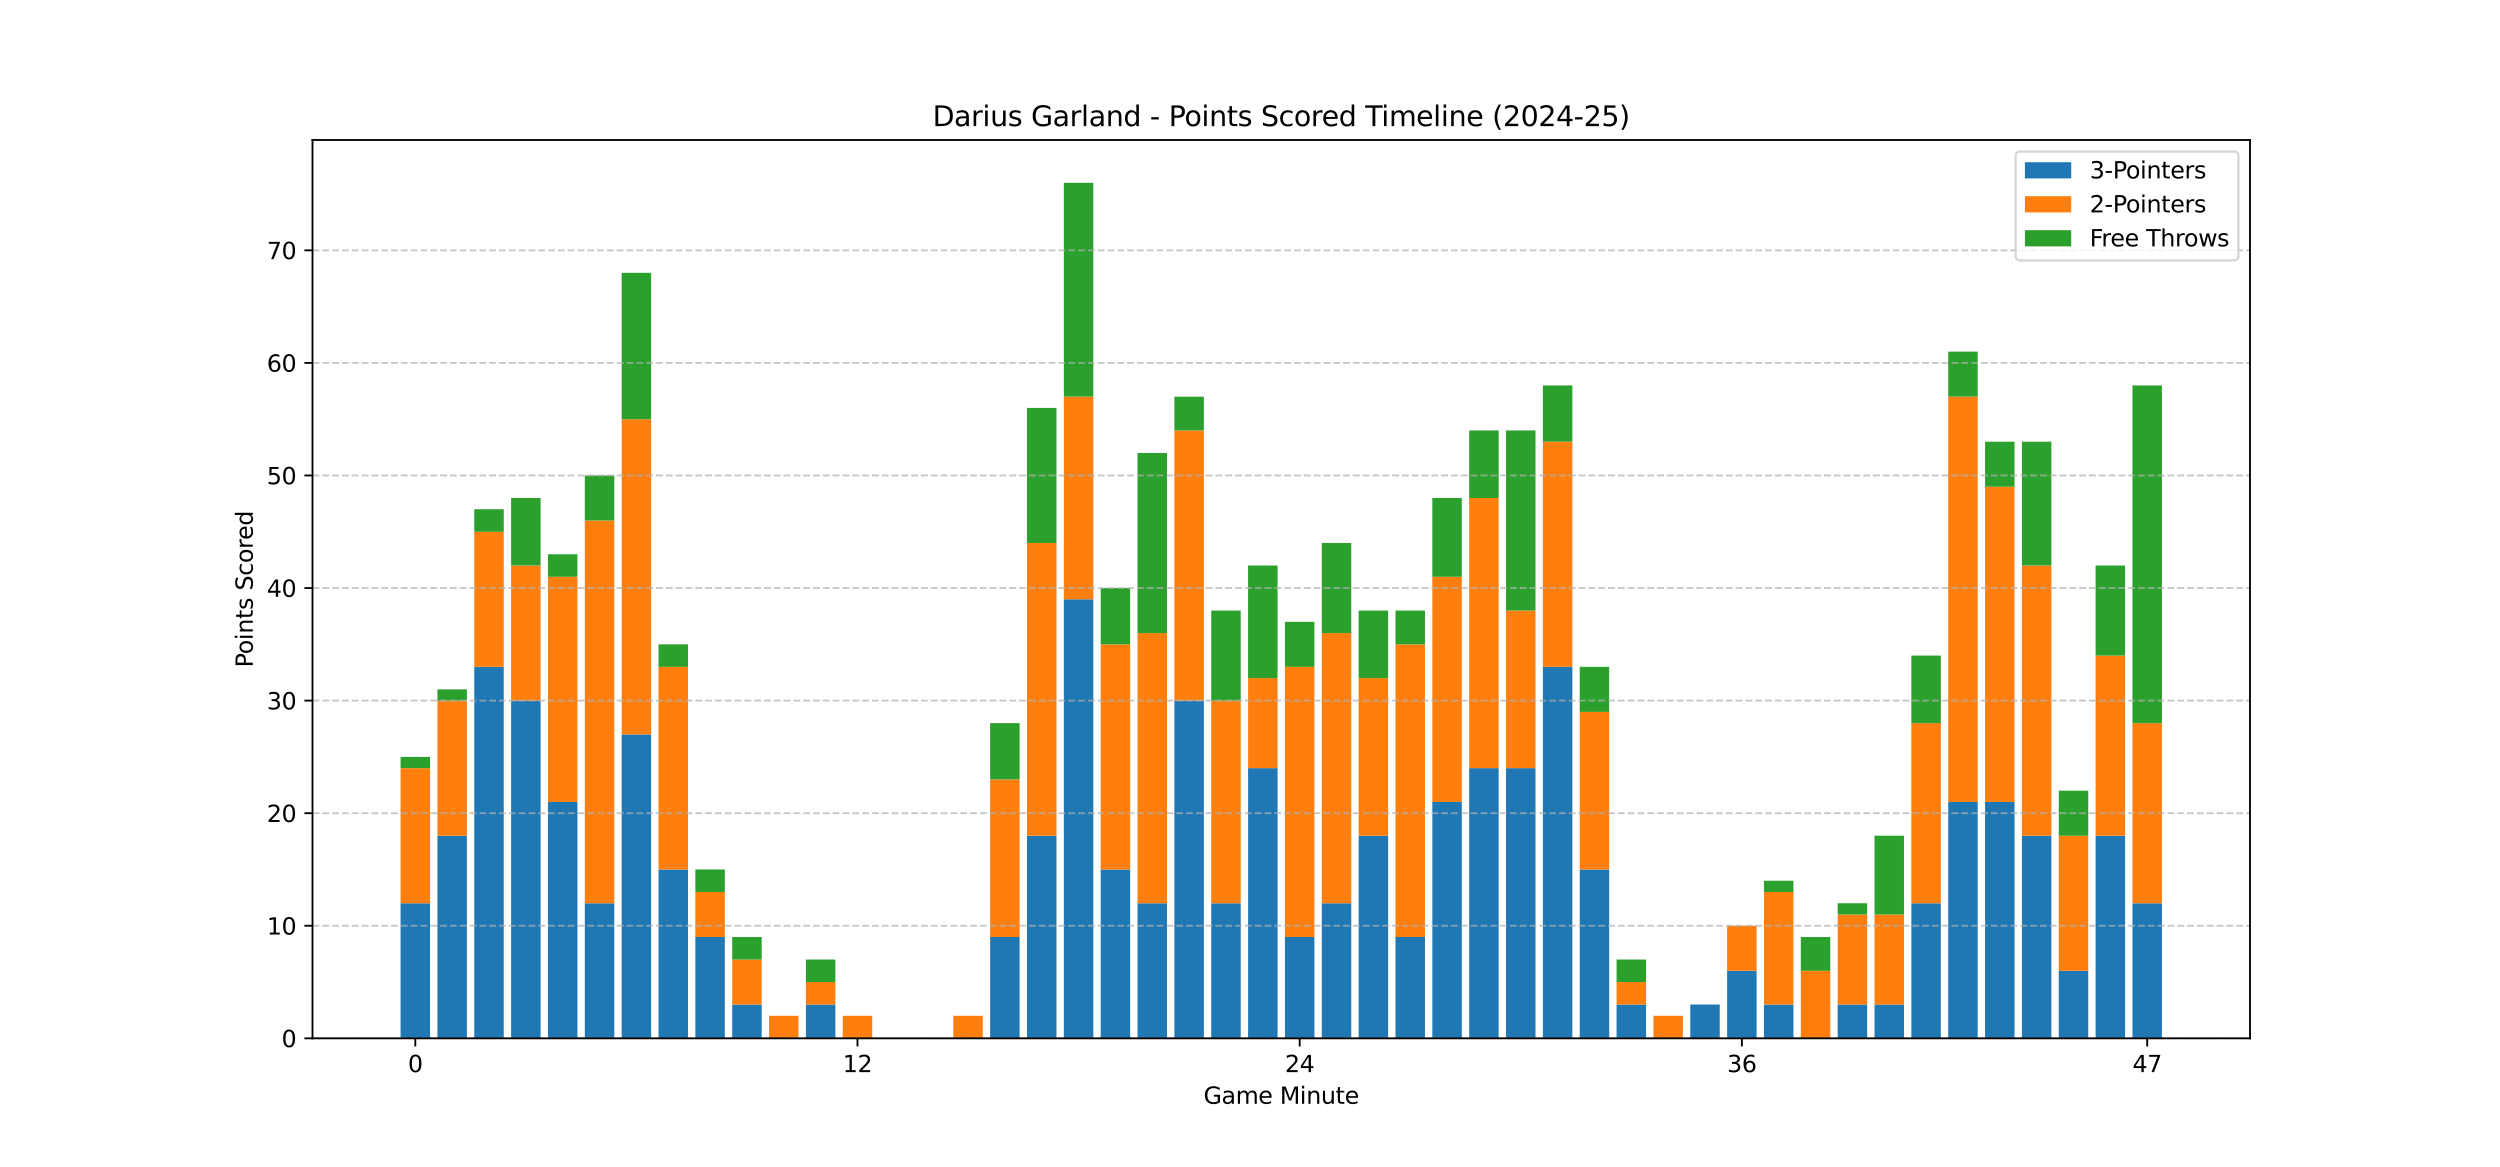 <?xml version="1.0" encoding="utf-8" standalone="no"?>
<!DOCTYPE svg PUBLIC "-//W3C//DTD SVG 1.1//EN"
  "http://www.w3.org/Graphics/SVG/1.1/DTD/svg11.dtd">
<svg xmlns:xlink="http://www.w3.org/1999/xlink" width="1080pt" height="504pt" viewBox="0 0 1080 504" xmlns="http://www.w3.org/2000/svg" version="1.1">
 <defs>
  <style type="text/css">*{stroke-linejoin: round; stroke-linecap: butt}</style>
 </defs>
 <g id="figure_1">
  <g id="patch_1">
   <path d="M 0 504 
L 1080 504 
L 1080 0 
L 0 0 
z
" style="fill: #ffffff"/>
  </g>
  <g id="axes_1">
   <g id="patch_2">
    <path d="M 135 448.56 
L 972 448.56 
L 972 60.48 
L 135 60.48 
z
" style="fill: #ffffff"/>
   </g>
   <g id="patch_3">
    <path d="M 173.045 448.56 
L 185.78 448.56 
L 185.78 390.202 
L 173.045 390.202 
z
" clip-path="url(#p8037f04467)" style="fill: #1f77b4"/>
   </g>
   <g id="patch_4">
    <path d="M 188.964 448.56 
L 201.699 448.56 
L 201.699 361.023 
L 188.964 361.023 
z
" clip-path="url(#p8037f04467)" style="fill: #1f77b4"/>
   </g>
   <g id="patch_5">
    <path d="M 204.883 448.56 
L 217.618 448.56 
L 217.618 288.076 
L 204.883 288.076 
z
" clip-path="url(#p8037f04467)" style="fill: #1f77b4"/>
   </g>
   <g id="patch_6">
    <path d="M 220.801 448.56 
L 233.536 448.56 
L 233.536 302.665 
L 220.801 302.665 
z
" clip-path="url(#p8037f04467)" style="fill: #1f77b4"/>
   </g>
   <g id="patch_7">
    <path d="M 236.72 448.56 
L 249.455 448.56 
L 249.455 346.434 
L 236.72 346.434 
z
" clip-path="url(#p8037f04467)" style="fill: #1f77b4"/>
   </g>
   <g id="patch_8">
    <path d="M 252.638 448.56 
L 265.373 448.56 
L 265.373 390.202 
L 252.638 390.202 
z
" clip-path="url(#p8037f04467)" style="fill: #1f77b4"/>
   </g>
   <g id="patch_9">
    <path d="M 268.557 448.56 
L 281.292 448.56 
L 281.292 317.255 
L 268.557 317.255 
z
" clip-path="url(#p8037f04467)" style="fill: #1f77b4"/>
   </g>
   <g id="patch_10">
    <path d="M 284.476 448.56 
L 297.211 448.56 
L 297.211 375.613 
L 284.476 375.613 
z
" clip-path="url(#p8037f04467)" style="fill: #1f77b4"/>
   </g>
   <g id="patch_11">
    <path d="M 300.394 448.56 
L 313.129 448.56 
L 313.129 404.792 
L 300.394 404.792 
z
" clip-path="url(#p8037f04467)" style="fill: #1f77b4"/>
   </g>
   <g id="patch_12">
    <path d="M 316.313 448.56 
L 329.048 448.56 
L 329.048 433.971 
L 316.313 433.971 
z
" clip-path="url(#p8037f04467)" style="fill: #1f77b4"/>
   </g>
   <g id="patch_13">
    <path d="M 332.231 448.56 
L 344.966 448.56 
L 344.966 448.56 
L 332.231 448.56 
z
" clip-path="url(#p8037f04467)" style="fill: #1f77b4"/>
   </g>
   <g id="patch_14">
    <path d="M 348.15 448.56 
L 360.885 448.56 
L 360.885 433.971 
L 348.15 433.971 
z
" clip-path="url(#p8037f04467)" style="fill: #1f77b4"/>
   </g>
   <g id="patch_15">
    <path d="M 364.069 448.56 
L 376.804 448.56 
L 376.804 448.56 
L 364.069 448.56 
z
" clip-path="url(#p8037f04467)" style="fill: #1f77b4"/>
   </g>
   <g id="patch_16">
    <path d="M 379.987 448.56 
L 392.722 448.56 
L 392.722 448.56 
L 379.987 448.56 
z
" clip-path="url(#p8037f04467)" style="fill: #1f77b4"/>
   </g>
   <g id="patch_17">
    <path d="M 395.906 448.56 
L 408.641 448.56 
L 408.641 448.56 
L 395.906 448.56 
z
" clip-path="url(#p8037f04467)" style="fill: #1f77b4"/>
   </g>
   <g id="patch_18">
    <path d="M 411.824 448.56 
L 424.559 448.56 
L 424.559 448.56 
L 411.824 448.56 
z
" clip-path="url(#p8037f04467)" style="fill: #1f77b4"/>
   </g>
   <g id="patch_19">
    <path d="M 427.743 448.56 
L 440.478 448.56 
L 440.478 404.792 
L 427.743 404.792 
z
" clip-path="url(#p8037f04467)" style="fill: #1f77b4"/>
   </g>
   <g id="patch_20">
    <path d="M 443.662 448.56 
L 456.397 448.56 
L 456.397 361.023 
L 443.662 361.023 
z
" clip-path="url(#p8037f04467)" style="fill: #1f77b4"/>
   </g>
   <g id="patch_21">
    <path d="M 459.58 448.56 
L 472.315 448.56 
L 472.315 258.897 
L 459.58 258.897 
z
" clip-path="url(#p8037f04467)" style="fill: #1f77b4"/>
   </g>
   <g id="patch_22">
    <path d="M 475.499 448.56 
L 488.234 448.56 
L 488.234 375.613 
L 475.499 375.613 
z
" clip-path="url(#p8037f04467)" style="fill: #1f77b4"/>
   </g>
   <g id="patch_23">
    <path d="M 491.417 448.56 
L 504.152 448.56 
L 504.152 390.202 
L 491.417 390.202 
z
" clip-path="url(#p8037f04467)" style="fill: #1f77b4"/>
   </g>
   <g id="patch_24">
    <path d="M 507.336 448.56 
L 520.071 448.56 
L 520.071 302.665 
L 507.336 302.665 
z
" clip-path="url(#p8037f04467)" style="fill: #1f77b4"/>
   </g>
   <g id="patch_25">
    <path d="M 523.255 448.56 
L 535.99 448.56 
L 535.99 390.202 
L 523.255 390.202 
z
" clip-path="url(#p8037f04467)" style="fill: #1f77b4"/>
   </g>
   <g id="patch_26">
    <path d="M 539.173 448.56 
L 551.908 448.56 
L 551.908 331.844 
L 539.173 331.844 
z
" clip-path="url(#p8037f04467)" style="fill: #1f77b4"/>
   </g>
   <g id="patch_27">
    <path d="M 555.092 448.56 
L 567.827 448.56 
L 567.827 404.792 
L 555.092 404.792 
z
" clip-path="url(#p8037f04467)" style="fill: #1f77b4"/>
   </g>
   <g id="patch_28">
    <path d="M 571.01 448.56 
L 583.745 448.56 
L 583.745 390.202 
L 571.01 390.202 
z
" clip-path="url(#p8037f04467)" style="fill: #1f77b4"/>
   </g>
   <g id="patch_29">
    <path d="M 586.929 448.56 
L 599.664 448.56 
L 599.664 361.023 
L 586.929 361.023 
z
" clip-path="url(#p8037f04467)" style="fill: #1f77b4"/>
   </g>
   <g id="patch_30">
    <path d="M 602.848 448.56 
L 615.583 448.56 
L 615.583 404.792 
L 602.848 404.792 
z
" clip-path="url(#p8037f04467)" style="fill: #1f77b4"/>
   </g>
   <g id="patch_31">
    <path d="M 618.766 448.56 
L 631.501 448.56 
L 631.501 346.434 
L 618.766 346.434 
z
" clip-path="url(#p8037f04467)" style="fill: #1f77b4"/>
   </g>
   <g id="patch_32">
    <path d="M 634.685 448.56 
L 647.42 448.56 
L 647.42 331.844 
L 634.685 331.844 
z
" clip-path="url(#p8037f04467)" style="fill: #1f77b4"/>
   </g>
   <g id="patch_33">
    <path d="M 650.603 448.56 
L 663.338 448.56 
L 663.338 331.844 
L 650.603 331.844 
z
" clip-path="url(#p8037f04467)" style="fill: #1f77b4"/>
   </g>
   <g id="patch_34">
    <path d="M 666.522 448.56 
L 679.257 448.56 
L 679.257 288.076 
L 666.522 288.076 
z
" clip-path="url(#p8037f04467)" style="fill: #1f77b4"/>
   </g>
   <g id="patch_35">
    <path d="M 682.441 448.56 
L 695.176 448.56 
L 695.176 375.613 
L 682.441 375.613 
z
" clip-path="url(#p8037f04467)" style="fill: #1f77b4"/>
   </g>
   <g id="patch_36">
    <path d="M 698.359 448.56 
L 711.094 448.56 
L 711.094 433.971 
L 698.359 433.971 
z
" clip-path="url(#p8037f04467)" style="fill: #1f77b4"/>
   </g>
   <g id="patch_37">
    <path d="M 714.278 448.56 
L 727.013 448.56 
L 727.013 448.56 
L 714.278 448.56 
z
" clip-path="url(#p8037f04467)" style="fill: #1f77b4"/>
   </g>
   <g id="patch_38">
    <path d="M 730.196 448.56 
L 742.931 448.56 
L 742.931 433.971 
L 730.196 433.971 
z
" clip-path="url(#p8037f04467)" style="fill: #1f77b4"/>
   </g>
   <g id="patch_39">
    <path d="M 746.115 448.56 
L 758.85 448.56 
L 758.85 419.381 
L 746.115 419.381 
z
" clip-path="url(#p8037f04467)" style="fill: #1f77b4"/>
   </g>
   <g id="patch_40">
    <path d="M 762.034 448.56 
L 774.769 448.56 
L 774.769 433.971 
L 762.034 433.971 
z
" clip-path="url(#p8037f04467)" style="fill: #1f77b4"/>
   </g>
   <g id="patch_41">
    <path d="M 777.952 448.56 
L 790.687 448.56 
L 790.687 448.56 
L 777.952 448.56 
z
" clip-path="url(#p8037f04467)" style="fill: #1f77b4"/>
   </g>
   <g id="patch_42">
    <path d="M 793.871 448.56 
L 806.606 448.56 
L 806.606 433.971 
L 793.871 433.971 
z
" clip-path="url(#p8037f04467)" style="fill: #1f77b4"/>
   </g>
   <g id="patch_43">
    <path d="M 809.789 448.56 
L 822.524 448.56 
L 822.524 433.971 
L 809.789 433.971 
z
" clip-path="url(#p8037f04467)" style="fill: #1f77b4"/>
   </g>
   <g id="patch_44">
    <path d="M 825.708 448.56 
L 838.443 448.56 
L 838.443 390.202 
L 825.708 390.202 
z
" clip-path="url(#p8037f04467)" style="fill: #1f77b4"/>
   </g>
   <g id="patch_45">
    <path d="M 841.627 448.56 
L 854.362 448.56 
L 854.362 346.434 
L 841.627 346.434 
z
" clip-path="url(#p8037f04467)" style="fill: #1f77b4"/>
   </g>
   <g id="patch_46">
    <path d="M 857.545 448.56 
L 870.28 448.56 
L 870.28 346.434 
L 857.545 346.434 
z
" clip-path="url(#p8037f04467)" style="fill: #1f77b4"/>
   </g>
   <g id="patch_47">
    <path d="M 873.464 448.56 
L 886.199 448.56 
L 886.199 361.023 
L 873.464 361.023 
z
" clip-path="url(#p8037f04467)" style="fill: #1f77b4"/>
   </g>
   <g id="patch_48">
    <path d="M 889.382 448.56 
L 902.117 448.56 
L 902.117 419.381 
L 889.382 419.381 
z
" clip-path="url(#p8037f04467)" style="fill: #1f77b4"/>
   </g>
   <g id="patch_49">
    <path d="M 905.301 448.56 
L 918.036 448.56 
L 918.036 361.023 
L 905.301 361.023 
z
" clip-path="url(#p8037f04467)" style="fill: #1f77b4"/>
   </g>
   <g id="patch_50">
    <path d="M 921.22 448.56 
L 933.955 448.56 
L 933.955 390.202 
L 921.22 390.202 
z
" clip-path="url(#p8037f04467)" style="fill: #1f77b4"/>
   </g>
   <g id="patch_51">
    <path d="M 173.045 390.202 
L 185.78 390.202 
L 185.78 331.844 
L 173.045 331.844 
z
" clip-path="url(#p8037f04467)" style="fill: #ff7f0e"/>
   </g>
   <g id="patch_52">
    <path d="M 188.964 361.023 
L 201.699 361.023 
L 201.699 302.665 
L 188.964 302.665 
z
" clip-path="url(#p8037f04467)" style="fill: #ff7f0e"/>
   </g>
   <g id="patch_53">
    <path d="M 204.883 288.076 
L 217.618 288.076 
L 217.618 229.718 
L 204.883 229.718 
z
" clip-path="url(#p8037f04467)" style="fill: #ff7f0e"/>
   </g>
   <g id="patch_54">
    <path d="M 220.801 302.665 
L 233.536 302.665 
L 233.536 244.307 
L 220.801 244.307 
z
" clip-path="url(#p8037f04467)" style="fill: #ff7f0e"/>
   </g>
   <g id="patch_55">
    <path d="M 236.72 346.434 
L 249.455 346.434 
L 249.455 249.171 
L 236.72 249.171 
z
" clip-path="url(#p8037f04467)" style="fill: #ff7f0e"/>
   </g>
   <g id="patch_56">
    <path d="M 252.638 390.202 
L 265.373 390.202 
L 265.373 224.855 
L 252.638 224.855 
z
" clip-path="url(#p8037f04467)" style="fill: #ff7f0e"/>
   </g>
   <g id="patch_57">
    <path d="M 268.557 317.255 
L 281.292 317.255 
L 281.292 181.086 
L 268.557 181.086 
z
" clip-path="url(#p8037f04467)" style="fill: #ff7f0e"/>
   </g>
   <g id="patch_58">
    <path d="M 284.476 375.613 
L 297.211 375.613 
L 297.211 288.076 
L 284.476 288.076 
z
" clip-path="url(#p8037f04467)" style="fill: #ff7f0e"/>
   </g>
   <g id="patch_59">
    <path d="M 300.394 404.792 
L 313.129 404.792 
L 313.129 385.339 
L 300.394 385.339 
z
" clip-path="url(#p8037f04467)" style="fill: #ff7f0e"/>
   </g>
   <g id="patch_60">
    <path d="M 316.313 433.971 
L 329.048 433.971 
L 329.048 414.518 
L 316.313 414.518 
z
" clip-path="url(#p8037f04467)" style="fill: #ff7f0e"/>
   </g>
   <g id="patch_61">
    <path d="M 332.231 448.56 
L 344.966 448.56 
L 344.966 438.834 
L 332.231 438.834 
z
" clip-path="url(#p8037f04467)" style="fill: #ff7f0e"/>
   </g>
   <g id="patch_62">
    <path d="M 348.15 433.971 
L 360.885 433.971 
L 360.885 424.244 
L 348.15 424.244 
z
" clip-path="url(#p8037f04467)" style="fill: #ff7f0e"/>
   </g>
   <g id="patch_63">
    <path d="M 364.069 448.56 
L 376.804 448.56 
L 376.804 438.834 
L 364.069 438.834 
z
" clip-path="url(#p8037f04467)" style="fill: #ff7f0e"/>
   </g>
   <g id="patch_64">
    <path d="M 379.987 448.56 
L 392.722 448.56 
L 392.722 448.56 
L 379.987 448.56 
z
" clip-path="url(#p8037f04467)" style="fill: #ff7f0e"/>
   </g>
   <g id="patch_65">
    <path d="M 395.906 448.56 
L 408.641 448.56 
L 408.641 448.56 
L 395.906 448.56 
z
" clip-path="url(#p8037f04467)" style="fill: #ff7f0e"/>
   </g>
   <g id="patch_66">
    <path d="M 411.824 448.56 
L 424.559 448.56 
L 424.559 438.834 
L 411.824 438.834 
z
" clip-path="url(#p8037f04467)" style="fill: #ff7f0e"/>
   </g>
   <g id="patch_67">
    <path d="M 427.743 404.792 
L 440.478 404.792 
L 440.478 336.707 
L 427.743 336.707 
z
" clip-path="url(#p8037f04467)" style="fill: #ff7f0e"/>
   </g>
   <g id="patch_68">
    <path d="M 443.662 361.023 
L 456.397 361.023 
L 456.397 234.581 
L 443.662 234.581 
z
" clip-path="url(#p8037f04467)" style="fill: #ff7f0e"/>
   </g>
   <g id="patch_69">
    <path d="M 459.58 258.897 
L 472.315 258.897 
L 472.315 171.36 
L 459.58 171.36 
z
" clip-path="url(#p8037f04467)" style="fill: #ff7f0e"/>
   </g>
   <g id="patch_70">
    <path d="M 475.499 375.613 
L 488.234 375.613 
L 488.234 278.349 
L 475.499 278.349 
z
" clip-path="url(#p8037f04467)" style="fill: #ff7f0e"/>
   </g>
   <g id="patch_71">
    <path d="M 491.417 390.202 
L 504.152 390.202 
L 504.152 273.486 
L 491.417 273.486 
z
" clip-path="url(#p8037f04467)" style="fill: #ff7f0e"/>
   </g>
   <g id="patch_72">
    <path d="M 507.336 302.665 
L 520.071 302.665 
L 520.071 185.949 
L 507.336 185.949 
z
" clip-path="url(#p8037f04467)" style="fill: #ff7f0e"/>
   </g>
   <g id="patch_73">
    <path d="M 523.255 390.202 
L 535.99 390.202 
L 535.99 302.665 
L 523.255 302.665 
z
" clip-path="url(#p8037f04467)" style="fill: #ff7f0e"/>
   </g>
   <g id="patch_74">
    <path d="M 539.173 331.844 
L 551.908 331.844 
L 551.908 292.939 
L 539.173 292.939 
z
" clip-path="url(#p8037f04467)" style="fill: #ff7f0e"/>
   </g>
   <g id="patch_75">
    <path d="M 555.092 404.792 
L 567.827 404.792 
L 567.827 288.076 
L 555.092 288.076 
z
" clip-path="url(#p8037f04467)" style="fill: #ff7f0e"/>
   </g>
   <g id="patch_76">
    <path d="M 571.01 390.202 
L 583.745 390.202 
L 583.745 273.486 
L 571.01 273.486 
z
" clip-path="url(#p8037f04467)" style="fill: #ff7f0e"/>
   </g>
   <g id="patch_77">
    <path d="M 586.929 361.023 
L 599.664 361.023 
L 599.664 292.939 
L 586.929 292.939 
z
" clip-path="url(#p8037f04467)" style="fill: #ff7f0e"/>
   </g>
   <g id="patch_78">
    <path d="M 602.848 404.792 
L 615.583 404.792 
L 615.583 278.349 
L 602.848 278.349 
z
" clip-path="url(#p8037f04467)" style="fill: #ff7f0e"/>
   </g>
   <g id="patch_79">
    <path d="M 618.766 346.434 
L 631.501 346.434 
L 631.501 249.171 
L 618.766 249.171 
z
" clip-path="url(#p8037f04467)" style="fill: #ff7f0e"/>
   </g>
   <g id="patch_80">
    <path d="M 634.685 331.844 
L 647.42 331.844 
L 647.42 215.128 
L 634.685 215.128 
z
" clip-path="url(#p8037f04467)" style="fill: #ff7f0e"/>
   </g>
   <g id="patch_81">
    <path d="M 650.603 331.844 
L 663.338 331.844 
L 663.338 263.76 
L 650.603 263.76 
z
" clip-path="url(#p8037f04467)" style="fill: #ff7f0e"/>
   </g>
   <g id="patch_82">
    <path d="M 666.522 288.076 
L 679.257 288.076 
L 679.257 190.813 
L 666.522 190.813 
z
" clip-path="url(#p8037f04467)" style="fill: #ff7f0e"/>
   </g>
   <g id="patch_83">
    <path d="M 682.441 375.613 
L 695.176 375.613 
L 695.176 307.528 
L 682.441 307.528 
z
" clip-path="url(#p8037f04467)" style="fill: #ff7f0e"/>
   </g>
   <g id="patch_84">
    <path d="M 698.359 433.971 
L 711.094 433.971 
L 711.094 424.244 
L 698.359 424.244 
z
" clip-path="url(#p8037f04467)" style="fill: #ff7f0e"/>
   </g>
   <g id="patch_85">
    <path d="M 714.278 448.56 
L 727.013 448.56 
L 727.013 438.834 
L 714.278 438.834 
z
" clip-path="url(#p8037f04467)" style="fill: #ff7f0e"/>
   </g>
   <g id="patch_86">
    <path d="M 730.196 433.971 
L 742.931 433.971 
L 742.931 433.971 
L 730.196 433.971 
z
" clip-path="url(#p8037f04467)" style="fill: #ff7f0e"/>
   </g>
   <g id="patch_87">
    <path d="M 746.115 419.381 
L 758.85 419.381 
L 758.85 399.928 
L 746.115 399.928 
z
" clip-path="url(#p8037f04467)" style="fill: #ff7f0e"/>
   </g>
   <g id="patch_88">
    <path d="M 762.034 433.971 
L 774.769 433.971 
L 774.769 385.339 
L 762.034 385.339 
z
" clip-path="url(#p8037f04467)" style="fill: #ff7f0e"/>
   </g>
   <g id="patch_89">
    <path d="M 777.952 448.56 
L 790.687 448.56 
L 790.687 419.381 
L 777.952 419.381 
z
" clip-path="url(#p8037f04467)" style="fill: #ff7f0e"/>
   </g>
   <g id="patch_90">
    <path d="M 793.871 433.971 
L 806.606 433.971 
L 806.606 395.065 
L 793.871 395.065 
z
" clip-path="url(#p8037f04467)" style="fill: #ff7f0e"/>
   </g>
   <g id="patch_91">
    <path d="M 809.789 433.971 
L 822.524 433.971 
L 822.524 395.065 
L 809.789 395.065 
z
" clip-path="url(#p8037f04467)" style="fill: #ff7f0e"/>
   </g>
   <g id="patch_92">
    <path d="M 825.708 390.202 
L 838.443 390.202 
L 838.443 312.392 
L 825.708 312.392 
z
" clip-path="url(#p8037f04467)" style="fill: #ff7f0e"/>
   </g>
   <g id="patch_93">
    <path d="M 841.627 346.434 
L 854.362 346.434 
L 854.362 171.36 
L 841.627 171.36 
z
" clip-path="url(#p8037f04467)" style="fill: #ff7f0e"/>
   </g>
   <g id="patch_94">
    <path d="M 857.545 346.434 
L 870.28 346.434 
L 870.28 210.265 
L 857.545 210.265 
z
" clip-path="url(#p8037f04467)" style="fill: #ff7f0e"/>
   </g>
   <g id="patch_95">
    <path d="M 873.464 361.023 
L 886.199 361.023 
L 886.199 244.307 
L 873.464 244.307 
z
" clip-path="url(#p8037f04467)" style="fill: #ff7f0e"/>
   </g>
   <g id="patch_96">
    <path d="M 889.382 419.381 
L 902.117 419.381 
L 902.117 361.023 
L 889.382 361.023 
z
" clip-path="url(#p8037f04467)" style="fill: #ff7f0e"/>
   </g>
   <g id="patch_97">
    <path d="M 905.301 361.023 
L 918.036 361.023 
L 918.036 283.213 
L 905.301 283.213 
z
" clip-path="url(#p8037f04467)" style="fill: #ff7f0e"/>
   </g>
   <g id="patch_98">
    <path d="M 921.22 390.202 
L 933.955 390.202 
L 933.955 312.392 
L 921.22 312.392 
z
" clip-path="url(#p8037f04467)" style="fill: #ff7f0e"/>
   </g>
   <g id="patch_99">
    <path d="M 173.045 331.844 
L 185.78 331.844 
L 185.78 326.981 
L 173.045 326.981 
z
" clip-path="url(#p8037f04467)" style="fill: #2ca02c"/>
   </g>
   <g id="patch_100">
    <path d="M 188.964 302.665 
L 201.699 302.665 
L 201.699 297.802 
L 188.964 297.802 
z
" clip-path="url(#p8037f04467)" style="fill: #2ca02c"/>
   </g>
   <g id="patch_101">
    <path d="M 204.883 229.718 
L 217.618 229.718 
L 217.618 219.992 
L 204.883 219.992 
z
" clip-path="url(#p8037f04467)" style="fill: #2ca02c"/>
   </g>
   <g id="patch_102">
    <path d="M 220.801 244.307 
L 233.536 244.307 
L 233.536 215.128 
L 220.801 215.128 
z
" clip-path="url(#p8037f04467)" style="fill: #2ca02c"/>
   </g>
   <g id="patch_103">
    <path d="M 236.72 249.171 
L 249.455 249.171 
L 249.455 239.444 
L 236.72 239.444 
z
" clip-path="url(#p8037f04467)" style="fill: #2ca02c"/>
   </g>
   <g id="patch_104">
    <path d="M 252.638 224.855 
L 265.373 224.855 
L 265.373 205.402 
L 252.638 205.402 
z
" clip-path="url(#p8037f04467)" style="fill: #2ca02c"/>
   </g>
   <g id="patch_105">
    <path d="M 268.557 181.086 
L 281.292 181.086 
L 281.292 117.865 
L 268.557 117.865 
z
" clip-path="url(#p8037f04467)" style="fill: #2ca02c"/>
   </g>
   <g id="patch_106">
    <path d="M 284.476 288.076 
L 297.211 288.076 
L 297.211 278.349 
L 284.476 278.349 
z
" clip-path="url(#p8037f04467)" style="fill: #2ca02c"/>
   </g>
   <g id="patch_107">
    <path d="M 300.394 385.339 
L 313.129 385.339 
L 313.129 375.613 
L 300.394 375.613 
z
" clip-path="url(#p8037f04467)" style="fill: #2ca02c"/>
   </g>
   <g id="patch_108">
    <path d="M 316.313 414.518 
L 329.048 414.518 
L 329.048 404.792 
L 316.313 404.792 
z
" clip-path="url(#p8037f04467)" style="fill: #2ca02c"/>
   </g>
   <g id="patch_109">
    <path d="M 332.231 438.834 
L 344.966 438.834 
L 344.966 438.834 
L 332.231 438.834 
z
" clip-path="url(#p8037f04467)" style="fill: #2ca02c"/>
   </g>
   <g id="patch_110">
    <path d="M 348.15 424.244 
L 360.885 424.244 
L 360.885 414.518 
L 348.15 414.518 
z
" clip-path="url(#p8037f04467)" style="fill: #2ca02c"/>
   </g>
   <g id="patch_111">
    <path d="M 364.069 438.834 
L 376.804 438.834 
L 376.804 438.834 
L 364.069 438.834 
z
" clip-path="url(#p8037f04467)" style="fill: #2ca02c"/>
   </g>
   <g id="patch_112">
    <path d="M 379.987 448.56 
L 392.722 448.56 
L 392.722 448.56 
L 379.987 448.56 
z
" clip-path="url(#p8037f04467)" style="fill: #2ca02c"/>
   </g>
   <g id="patch_113">
    <path d="M 395.906 448.56 
L 408.641 448.56 
L 408.641 448.56 
L 395.906 448.56 
z
" clip-path="url(#p8037f04467)" style="fill: #2ca02c"/>
   </g>
   <g id="patch_114">
    <path d="M 411.824 438.834 
L 424.559 438.834 
L 424.559 438.834 
L 411.824 438.834 
z
" clip-path="url(#p8037f04467)" style="fill: #2ca02c"/>
   </g>
   <g id="patch_115">
    <path d="M 427.743 336.707 
L 440.478 336.707 
L 440.478 312.392 
L 427.743 312.392 
z
" clip-path="url(#p8037f04467)" style="fill: #2ca02c"/>
   </g>
   <g id="patch_116">
    <path d="M 443.662 234.581 
L 456.397 234.581 
L 456.397 176.223 
L 443.662 176.223 
z
" clip-path="url(#p8037f04467)" style="fill: #2ca02c"/>
   </g>
   <g id="patch_117">
    <path d="M 459.58 171.36 
L 472.315 171.36 
L 472.315 78.96 
L 459.58 78.96 
z
" clip-path="url(#p8037f04467)" style="fill: #2ca02c"/>
   </g>
   <g id="patch_118">
    <path d="M 475.499 278.349 
L 488.234 278.349 
L 488.234 254.034 
L 475.499 254.034 
z
" clip-path="url(#p8037f04467)" style="fill: #2ca02c"/>
   </g>
   <g id="patch_119">
    <path d="M 491.417 273.486 
L 504.152 273.486 
L 504.152 195.676 
L 491.417 195.676 
z
" clip-path="url(#p8037f04467)" style="fill: #2ca02c"/>
   </g>
   <g id="patch_120">
    <path d="M 507.336 185.949 
L 520.071 185.949 
L 520.071 171.36 
L 507.336 171.36 
z
" clip-path="url(#p8037f04467)" style="fill: #2ca02c"/>
   </g>
   <g id="patch_121">
    <path d="M 523.255 302.665 
L 535.99 302.665 
L 535.99 263.76 
L 523.255 263.76 
z
" clip-path="url(#p8037f04467)" style="fill: #2ca02c"/>
   </g>
   <g id="patch_122">
    <path d="M 539.173 292.939 
L 551.908 292.939 
L 551.908 244.307 
L 539.173 244.307 
z
" clip-path="url(#p8037f04467)" style="fill: #2ca02c"/>
   </g>
   <g id="patch_123">
    <path d="M 555.092 288.076 
L 567.827 288.076 
L 567.827 268.623 
L 555.092 268.623 
z
" clip-path="url(#p8037f04467)" style="fill: #2ca02c"/>
   </g>
   <g id="patch_124">
    <path d="M 571.01 273.486 
L 583.745 273.486 
L 583.745 234.581 
L 571.01 234.581 
z
" clip-path="url(#p8037f04467)" style="fill: #2ca02c"/>
   </g>
   <g id="patch_125">
    <path d="M 586.929 292.939 
L 599.664 292.939 
L 599.664 263.76 
L 586.929 263.76 
z
" clip-path="url(#p8037f04467)" style="fill: #2ca02c"/>
   </g>
   <g id="patch_126">
    <path d="M 602.848 278.349 
L 615.583 278.349 
L 615.583 263.76 
L 602.848 263.76 
z
" clip-path="url(#p8037f04467)" style="fill: #2ca02c"/>
   </g>
   <g id="patch_127">
    <path d="M 618.766 249.171 
L 631.501 249.171 
L 631.501 215.128 
L 618.766 215.128 
z
" clip-path="url(#p8037f04467)" style="fill: #2ca02c"/>
   </g>
   <g id="patch_128">
    <path d="M 634.685 215.128 
L 647.42 215.128 
L 647.42 185.949 
L 634.685 185.949 
z
" clip-path="url(#p8037f04467)" style="fill: #2ca02c"/>
   </g>
   <g id="patch_129">
    <path d="M 650.603 263.76 
L 663.338 263.76 
L 663.338 185.949 
L 650.603 185.949 
z
" clip-path="url(#p8037f04467)" style="fill: #2ca02c"/>
   </g>
   <g id="patch_130">
    <path d="M 666.522 190.813 
L 679.257 190.813 
L 679.257 166.497 
L 666.522 166.497 
z
" clip-path="url(#p8037f04467)" style="fill: #2ca02c"/>
   </g>
   <g id="patch_131">
    <path d="M 682.441 307.528 
L 695.176 307.528 
L 695.176 288.076 
L 682.441 288.076 
z
" clip-path="url(#p8037f04467)" style="fill: #2ca02c"/>
   </g>
   <g id="patch_132">
    <path d="M 698.359 424.244 
L 711.094 424.244 
L 711.094 414.518 
L 698.359 414.518 
z
" clip-path="url(#p8037f04467)" style="fill: #2ca02c"/>
   </g>
   <g id="patch_133">
    <path d="M 714.278 438.834 
L 727.013 438.834 
L 727.013 438.834 
L 714.278 438.834 
z
" clip-path="url(#p8037f04467)" style="fill: #2ca02c"/>
   </g>
   <g id="patch_134">
    <path d="M 730.196 433.971 
L 742.931 433.971 
L 742.931 433.971 
L 730.196 433.971 
z
" clip-path="url(#p8037f04467)" style="fill: #2ca02c"/>
   </g>
   <g id="patch_135">
    <path d="M 746.115 399.928 
L 758.85 399.928 
L 758.85 399.928 
L 746.115 399.928 
z
" clip-path="url(#p8037f04467)" style="fill: #2ca02c"/>
   </g>
   <g id="patch_136">
    <path d="M 762.034 385.339 
L 774.769 385.339 
L 774.769 380.476 
L 762.034 380.476 
z
" clip-path="url(#p8037f04467)" style="fill: #2ca02c"/>
   </g>
   <g id="patch_137">
    <path d="M 777.952 419.381 
L 790.687 419.381 
L 790.687 404.792 
L 777.952 404.792 
z
" clip-path="url(#p8037f04467)" style="fill: #2ca02c"/>
   </g>
   <g id="patch_138">
    <path d="M 793.871 395.065 
L 806.606 395.065 
L 806.606 390.202 
L 793.871 390.202 
z
" clip-path="url(#p8037f04467)" style="fill: #2ca02c"/>
   </g>
   <g id="patch_139">
    <path d="M 809.789 395.065 
L 822.524 395.065 
L 822.524 361.023 
L 809.789 361.023 
z
" clip-path="url(#p8037f04467)" style="fill: #2ca02c"/>
   </g>
   <g id="patch_140">
    <path d="M 825.708 312.392 
L 838.443 312.392 
L 838.443 283.213 
L 825.708 283.213 
z
" clip-path="url(#p8037f04467)" style="fill: #2ca02c"/>
   </g>
   <g id="patch_141">
    <path d="M 841.627 171.36 
L 854.362 171.36 
L 854.362 151.907 
L 841.627 151.907 
z
" clip-path="url(#p8037f04467)" style="fill: #2ca02c"/>
   </g>
   <g id="patch_142">
    <path d="M 857.545 210.265 
L 870.28 210.265 
L 870.28 190.813 
L 857.545 190.813 
z
" clip-path="url(#p8037f04467)" style="fill: #2ca02c"/>
   </g>
   <g id="patch_143">
    <path d="M 873.464 244.307 
L 886.199 244.307 
L 886.199 190.813 
L 873.464 190.813 
z
" clip-path="url(#p8037f04467)" style="fill: #2ca02c"/>
   </g>
   <g id="patch_144">
    <path d="M 889.382 361.023 
L 902.117 361.023 
L 902.117 341.571 
L 889.382 341.571 
z
" clip-path="url(#p8037f04467)" style="fill: #2ca02c"/>
   </g>
   <g id="patch_145">
    <path d="M 905.301 283.213 
L 918.036 283.213 
L 918.036 244.307 
L 905.301 244.307 
z
" clip-path="url(#p8037f04467)" style="fill: #2ca02c"/>
   </g>
   <g id="patch_146">
    <path d="M 921.22 312.392 
L 933.955 312.392 
L 933.955 166.497 
L 921.22 166.497 
z
" clip-path="url(#p8037f04467)" style="fill: #2ca02c"/>
   </g>
   <g id="matplotlib.axis_1">
    <g id="xtick_1">
     <g id="line2d_1">
      <defs>
       <path id="m4d3b31d1e5" d="M 0 0 
L 0 3.5 
" style="stroke: #000000; stroke-width: 0.8"/>
      </defs>
      <g>
       <use xlink:href="#m4d3b31d1e5" x="179.413" y="448.56" style="stroke: #000000; stroke-width: 0.8"/>
      </g>
     </g>
     <g id="text_1">
      <!-- 0 -->
      <g transform="translate(176.232 463.158) scale(0.1 -0.1)">
       <defs>
        <path id="DejaVuSans-30" d="M 2034 4250 
Q 1547 4250 1301 3770 
Q 1056 3291 1056 2328 
Q 1056 1369 1301 889 
Q 1547 409 2034 409 
Q 2525 409 2770 889 
Q 3016 1369 3016 2328 
Q 3016 3291 2770 3770 
Q 2525 4250 2034 4250 
z
M 2034 4750 
Q 2819 4750 3233 4129 
Q 3647 3509 3647 2328 
Q 3647 1150 3233 529 
Q 2819 -91 2034 -91 
Q 1250 -91 836 529 
Q 422 1150 422 2328 
Q 422 3509 836 4129 
Q 1250 4750 2034 4750 
z
" transform="scale(0.016)"/>
       </defs>
       <use xlink:href="#DejaVuSans-30"/>
      </g>
     </g>
    </g>
    <g id="xtick_2">
     <g id="line2d_2">
      <g>
       <use xlink:href="#m4d3b31d1e5" x="370.436" y="448.56" style="stroke: #000000; stroke-width: 0.8"/>
      </g>
     </g>
     <g id="text_2">
      <!-- 12 -->
      <g transform="translate(364.074 463.158) scale(0.1 -0.1)">
       <defs>
        <path id="DejaVuSans-31" d="M 794 531 
L 1825 531 
L 1825 4091 
L 703 3866 
L 703 4441 
L 1819 4666 
L 2450 4666 
L 2450 531 
L 3481 531 
L 3481 0 
L 794 0 
L 794 531 
z
" transform="scale(0.016)"/>
        <path id="DejaVuSans-32" d="M 1228 531 
L 3431 531 
L 3431 0 
L 469 0 
L 469 531 
Q 828 903 1448 1529 
Q 2069 2156 2228 2338 
Q 2531 2678 2651 2914 
Q 2772 3150 2772 3378 
Q 2772 3750 2511 3984 
Q 2250 4219 1831 4219 
Q 1534 4219 1204 4116 
Q 875 4013 500 3803 
L 500 4441 
Q 881 4594 1212 4672 
Q 1544 4750 1819 4750 
Q 2544 4750 2975 4387 
Q 3406 4025 3406 3419 
Q 3406 3131 3298 2873 
Q 3191 2616 2906 2266 
Q 2828 2175 2409 1742 
Q 1991 1309 1228 531 
z
" transform="scale(0.016)"/>
       </defs>
       <use xlink:href="#DejaVuSans-31"/>
       <use xlink:href="#DejaVuSans-32" transform="translate(63.623 0)"/>
      </g>
     </g>
    </g>
    <g id="xtick_3">
     <g id="line2d_3">
      <g>
       <use xlink:href="#m4d3b31d1e5" x="561.459" y="448.56" style="stroke: #000000; stroke-width: 0.8"/>
      </g>
     </g>
     <g id="text_3">
      <!-- 24 -->
      <g transform="translate(555.097 463.158) scale(0.1 -0.1)">
       <defs>
        <path id="DejaVuSans-34" d="M 2419 4116 
L 825 1625 
L 2419 1625 
L 2419 4116 
z
M 2253 4666 
L 3047 4666 
L 3047 1625 
L 3713 1625 
L 3713 1100 
L 3047 1100 
L 3047 0 
L 2419 0 
L 2419 1100 
L 313 1100 
L 313 1709 
L 2253 4666 
z
" transform="scale(0.016)"/>
       </defs>
       <use xlink:href="#DejaVuSans-32"/>
       <use xlink:href="#DejaVuSans-34" transform="translate(63.623 0)"/>
      </g>
     </g>
    </g>
    <g id="xtick_4">
     <g id="line2d_4">
      <g>
       <use xlink:href="#m4d3b31d1e5" x="752.483" y="448.56" style="stroke: #000000; stroke-width: 0.8"/>
      </g>
     </g>
     <g id="text_4">
      <!-- 36 -->
      <g transform="translate(746.12 463.158) scale(0.1 -0.1)">
       <defs>
        <path id="DejaVuSans-33" d="M 2597 2516 
Q 3050 2419 3304 2112 
Q 3559 1806 3559 1356 
Q 3559 666 3084 287 
Q 2609 -91 1734 -91 
Q 1441 -91 1130 -33 
Q 819 25 488 141 
L 488 750 
Q 750 597 1062 519 
Q 1375 441 1716 441 
Q 2309 441 2620 675 
Q 2931 909 2931 1356 
Q 2931 1769 2642 2001 
Q 2353 2234 1838 2234 
L 1294 2234 
L 1294 2753 
L 1863 2753 
Q 2328 2753 2575 2939 
Q 2822 3125 2822 3475 
Q 2822 3834 2567 4026 
Q 2313 4219 1838 4219 
Q 1578 4219 1281 4162 
Q 984 4106 628 3988 
L 628 4550 
Q 988 4650 1302 4700 
Q 1616 4750 1894 4750 
Q 2613 4750 3031 4423 
Q 3450 4097 3450 3541 
Q 3450 3153 3228 2886 
Q 3006 2619 2597 2516 
z
" transform="scale(0.016)"/>
        <path id="DejaVuSans-36" d="M 2113 2584 
Q 1688 2584 1439 2293 
Q 1191 2003 1191 1497 
Q 1191 994 1439 701 
Q 1688 409 2113 409 
Q 2538 409 2786 701 
Q 3034 994 3034 1497 
Q 3034 2003 2786 2293 
Q 2538 2584 2113 2584 
z
M 3366 4563 
L 3366 3988 
Q 3128 4100 2886 4159 
Q 2644 4219 2406 4219 
Q 1781 4219 1451 3797 
Q 1122 3375 1075 2522 
Q 1259 2794 1537 2939 
Q 1816 3084 2150 3084 
Q 2853 3084 3261 2657 
Q 3669 2231 3669 1497 
Q 3669 778 3244 343 
Q 2819 -91 2113 -91 
Q 1303 -91 875 529 
Q 447 1150 447 2328 
Q 447 3434 972 4092 
Q 1497 4750 2381 4750 
Q 2619 4750 2861 4703 
Q 3103 4656 3366 4563 
z
" transform="scale(0.016)"/>
       </defs>
       <use xlink:href="#DejaVuSans-33"/>
       <use xlink:href="#DejaVuSans-36" transform="translate(63.623 0)"/>
      </g>
     </g>
    </g>
    <g id="xtick_5">
     <g id="line2d_5">
      <g>
       <use xlink:href="#m4d3b31d1e5" x="927.587" y="448.56" style="stroke: #000000; stroke-width: 0.8"/>
      </g>
     </g>
     <g id="text_5">
      <!-- 47 -->
      <g transform="translate(921.225 463.158) scale(0.1 -0.1)">
       <defs>
        <path id="DejaVuSans-37" d="M 525 4666 
L 3525 4666 
L 3525 4397 
L 1831 0 
L 1172 0 
L 2766 4134 
L 525 4134 
L 525 4666 
z
" transform="scale(0.016)"/>
       </defs>
       <use xlink:href="#DejaVuSans-34"/>
       <use xlink:href="#DejaVuSans-37" transform="translate(63.623 0)"/>
      </g>
     </g>
    </g>
    <g id="text_6">
     <!-- Game Minute -->
     <g transform="translate(519.948 476.837) scale(0.1 -0.1)">
      <defs>
       <path id="DejaVuSans-47" d="M 3809 666 
L 3809 1919 
L 2778 1919 
L 2778 2438 
L 4434 2438 
L 4434 434 
Q 4069 175 3628 42 
Q 3188 -91 2688 -91 
Q 1594 -91 976 548 
Q 359 1188 359 2328 
Q 359 3472 976 4111 
Q 1594 4750 2688 4750 
Q 3144 4750 3555 4637 
Q 3966 4525 4313 4306 
L 4313 3634 
Q 3963 3931 3569 4081 
Q 3175 4231 2741 4231 
Q 1884 4231 1454 3753 
Q 1025 3275 1025 2328 
Q 1025 1384 1454 906 
Q 1884 428 2741 428 
Q 3075 428 3337 486 
Q 3600 544 3809 666 
z
" transform="scale(0.016)"/>
       <path id="DejaVuSans-61" d="M 2194 1759 
Q 1497 1759 1228 1600 
Q 959 1441 959 1056 
Q 959 750 1161 570 
Q 1363 391 1709 391 
Q 2188 391 2477 730 
Q 2766 1069 2766 1631 
L 2766 1759 
L 2194 1759 
z
M 3341 1997 
L 3341 0 
L 2766 0 
L 2766 531 
Q 2569 213 2275 61 
Q 1981 -91 1556 -91 
Q 1019 -91 701 211 
Q 384 513 384 1019 
Q 384 1609 779 1909 
Q 1175 2209 1959 2209 
L 2766 2209 
L 2766 2266 
Q 2766 2663 2505 2880 
Q 2244 3097 1772 3097 
Q 1472 3097 1187 3025 
Q 903 2953 641 2809 
L 641 3341 
Q 956 3463 1253 3523 
Q 1550 3584 1831 3584 
Q 2591 3584 2966 3190 
Q 3341 2797 3341 1997 
z
" transform="scale(0.016)"/>
       <path id="DejaVuSans-6d" d="M 3328 2828 
Q 3544 3216 3844 3400 
Q 4144 3584 4550 3584 
Q 5097 3584 5394 3201 
Q 5691 2819 5691 2113 
L 5691 0 
L 5113 0 
L 5113 2094 
Q 5113 2597 4934 2840 
Q 4756 3084 4391 3084 
Q 3944 3084 3684 2787 
Q 3425 2491 3425 1978 
L 3425 0 
L 2847 0 
L 2847 2094 
Q 2847 2600 2669 2842 
Q 2491 3084 2119 3084 
Q 1678 3084 1418 2786 
Q 1159 2488 1159 1978 
L 1159 0 
L 581 0 
L 581 3500 
L 1159 3500 
L 1159 2956 
Q 1356 3278 1631 3431 
Q 1906 3584 2284 3584 
Q 2666 3584 2933 3390 
Q 3200 3197 3328 2828 
z
" transform="scale(0.016)"/>
       <path id="DejaVuSans-65" d="M 3597 1894 
L 3597 1613 
L 953 1613 
Q 991 1019 1311 708 
Q 1631 397 2203 397 
Q 2534 397 2845 478 
Q 3156 559 3463 722 
L 3463 178 
Q 3153 47 2828 -22 
Q 2503 -91 2169 -91 
Q 1331 -91 842 396 
Q 353 884 353 1716 
Q 353 2575 817 3079 
Q 1281 3584 2069 3584 
Q 2775 3584 3186 3129 
Q 3597 2675 3597 1894 
z
M 3022 2063 
Q 3016 2534 2758 2815 
Q 2500 3097 2075 3097 
Q 1594 3097 1305 2825 
Q 1016 2553 972 2059 
L 3022 2063 
z
" transform="scale(0.016)"/>
       <path id="DejaVuSans-20" transform="scale(0.016)"/>
       <path id="DejaVuSans-4d" d="M 628 4666 
L 1569 4666 
L 2759 1491 
L 3956 4666 
L 4897 4666 
L 4897 0 
L 4281 0 
L 4281 4097 
L 3078 897 
L 2444 897 
L 1241 4097 
L 1241 0 
L 628 0 
L 628 4666 
z
" transform="scale(0.016)"/>
       <path id="DejaVuSans-69" d="M 603 3500 
L 1178 3500 
L 1178 0 
L 603 0 
L 603 3500 
z
M 603 4863 
L 1178 4863 
L 1178 4134 
L 603 4134 
L 603 4863 
z
" transform="scale(0.016)"/>
       <path id="DejaVuSans-6e" d="M 3513 2113 
L 3513 0 
L 2938 0 
L 2938 2094 
Q 2938 2591 2744 2837 
Q 2550 3084 2163 3084 
Q 1697 3084 1428 2787 
Q 1159 2491 1159 1978 
L 1159 0 
L 581 0 
L 581 3500 
L 1159 3500 
L 1159 2956 
Q 1366 3272 1645 3428 
Q 1925 3584 2291 3584 
Q 2894 3584 3203 3211 
Q 3513 2838 3513 2113 
z
" transform="scale(0.016)"/>
       <path id="DejaVuSans-75" d="M 544 1381 
L 544 3500 
L 1119 3500 
L 1119 1403 
Q 1119 906 1312 657 
Q 1506 409 1894 409 
Q 2359 409 2629 706 
Q 2900 1003 2900 1516 
L 2900 3500 
L 3475 3500 
L 3475 0 
L 2900 0 
L 2900 538 
Q 2691 219 2414 64 
Q 2138 -91 1772 -91 
Q 1169 -91 856 284 
Q 544 659 544 1381 
z
M 1991 3584 
L 1991 3584 
z
" transform="scale(0.016)"/>
       <path id="DejaVuSans-74" d="M 1172 4494 
L 1172 3500 
L 2356 3500 
L 2356 3053 
L 1172 3053 
L 1172 1153 
Q 1172 725 1289 603 
Q 1406 481 1766 481 
L 2356 481 
L 2356 0 
L 1766 0 
Q 1100 0 847 248 
Q 594 497 594 1153 
L 594 3053 
L 172 3053 
L 172 3500 
L 594 3500 
L 594 4494 
L 1172 4494 
z
" transform="scale(0.016)"/>
      </defs>
      <use xlink:href="#DejaVuSans-47"/>
      <use xlink:href="#DejaVuSans-61" transform="translate(77.49 0)"/>
      <use xlink:href="#DejaVuSans-6d" transform="translate(138.77 0)"/>
      <use xlink:href="#DejaVuSans-65" transform="translate(236.182 0)"/>
      <use xlink:href="#DejaVuSans-20" transform="translate(297.705 0)"/>
      <use xlink:href="#DejaVuSans-4d" transform="translate(329.492 0)"/>
      <use xlink:href="#DejaVuSans-69" transform="translate(415.771 0)"/>
      <use xlink:href="#DejaVuSans-6e" transform="translate(443.555 0)"/>
      <use xlink:href="#DejaVuSans-75" transform="translate(506.934 0)"/>
      <use xlink:href="#DejaVuSans-74" transform="translate(570.312 0)"/>
      <use xlink:href="#DejaVuSans-65" transform="translate(609.521 0)"/>
     </g>
    </g>
   </g>
   <g id="matplotlib.axis_2">
    <g id="ytick_1">
     <g id="line2d_6">
      <path d="M 135 448.56 
L 972 448.56 
" clip-path="url(#p8037f04467)" style="fill: none; stroke-dasharray: 2.96,1.28; stroke-dashoffset: 0; stroke: #b0b0b0; stroke-opacity: 0.7; stroke-width: 0.8"/>
     </g>
     <g id="line2d_7">
      <defs>
       <path id="m530c298df5" d="M 0 0 
L -3.5 0 
" style="stroke: #000000; stroke-width: 0.8"/>
      </defs>
      <g>
       <use xlink:href="#m530c298df5" x="135" y="448.56" style="stroke: #000000; stroke-width: 0.8"/>
      </g>
     </g>
     <g id="text_7">
      <!-- 0 -->
      <g transform="translate(121.638 452.359) scale(0.1 -0.1)">
       <use xlink:href="#DejaVuSans-30"/>
      </g>
     </g>
    </g>
    <g id="ytick_2">
     <g id="line2d_8">
      <path d="M 135 399.928 
L 972 399.928 
" clip-path="url(#p8037f04467)" style="fill: none; stroke-dasharray: 2.96,1.28; stroke-dashoffset: 0; stroke: #b0b0b0; stroke-opacity: 0.7; stroke-width: 0.8"/>
     </g>
     <g id="line2d_9">
      <g>
       <use xlink:href="#m530c298df5" x="135" y="399.928" style="stroke: #000000; stroke-width: 0.8"/>
      </g>
     </g>
     <g id="text_8">
      <!-- 10 -->
      <g transform="translate(115.275 403.728) scale(0.1 -0.1)">
       <use xlink:href="#DejaVuSans-31"/>
       <use xlink:href="#DejaVuSans-30" transform="translate(63.623 0)"/>
      </g>
     </g>
    </g>
    <g id="ytick_3">
     <g id="line2d_10">
      <path d="M 135 351.297 
L 972 351.297 
" clip-path="url(#p8037f04467)" style="fill: none; stroke-dasharray: 2.96,1.28; stroke-dashoffset: 0; stroke: #b0b0b0; stroke-opacity: 0.7; stroke-width: 0.8"/>
     </g>
     <g id="line2d_11">
      <g>
       <use xlink:href="#m530c298df5" x="135" y="351.297" style="stroke: #000000; stroke-width: 0.8"/>
      </g>
     </g>
     <g id="text_9">
      <!-- 20 -->
      <g transform="translate(115.275 355.096) scale(0.1 -0.1)">
       <use xlink:href="#DejaVuSans-32"/>
       <use xlink:href="#DejaVuSans-30" transform="translate(63.623 0)"/>
      </g>
     </g>
    </g>
    <g id="ytick_4">
     <g id="line2d_12">
      <path d="M 135 302.665 
L 972 302.665 
" clip-path="url(#p8037f04467)" style="fill: none; stroke-dasharray: 2.96,1.28; stroke-dashoffset: 0; stroke: #b0b0b0; stroke-opacity: 0.7; stroke-width: 0.8"/>
     </g>
     <g id="line2d_13">
      <g>
       <use xlink:href="#m530c298df5" x="135" y="302.665" style="stroke: #000000; stroke-width: 0.8"/>
      </g>
     </g>
     <g id="text_10">
      <!-- 30 -->
      <g transform="translate(115.275 306.464) scale(0.1 -0.1)">
       <use xlink:href="#DejaVuSans-33"/>
       <use xlink:href="#DejaVuSans-30" transform="translate(63.623 0)"/>
      </g>
     </g>
    </g>
    <g id="ytick_5">
     <g id="line2d_14">
      <path d="M 135 254.034 
L 972 254.034 
" clip-path="url(#p8037f04467)" style="fill: none; stroke-dasharray: 2.96,1.28; stroke-dashoffset: 0; stroke: #b0b0b0; stroke-opacity: 0.7; stroke-width: 0.8"/>
     </g>
     <g id="line2d_15">
      <g>
       <use xlink:href="#m530c298df5" x="135" y="254.034" style="stroke: #000000; stroke-width: 0.8"/>
      </g>
     </g>
     <g id="text_11">
      <!-- 40 -->
      <g transform="translate(115.275 257.833) scale(0.1 -0.1)">
       <use xlink:href="#DejaVuSans-34"/>
       <use xlink:href="#DejaVuSans-30" transform="translate(63.623 0)"/>
      </g>
     </g>
    </g>
    <g id="ytick_6">
     <g id="line2d_16">
      <path d="M 135 205.402 
L 972 205.402 
" clip-path="url(#p8037f04467)" style="fill: none; stroke-dasharray: 2.96,1.28; stroke-dashoffset: 0; stroke: #b0b0b0; stroke-opacity: 0.7; stroke-width: 0.8"/>
     </g>
     <g id="line2d_17">
      <g>
       <use xlink:href="#m530c298df5" x="135" y="205.402" style="stroke: #000000; stroke-width: 0.8"/>
      </g>
     </g>
     <g id="text_12">
      <!-- 50 -->
      <g transform="translate(115.275 209.201) scale(0.1 -0.1)">
       <defs>
        <path id="DejaVuSans-35" d="M 691 4666 
L 3169 4666 
L 3169 4134 
L 1269 4134 
L 1269 2991 
Q 1406 3038 1543 3061 
Q 1681 3084 1819 3084 
Q 2600 3084 3056 2656 
Q 3513 2228 3513 1497 
Q 3513 744 3044 326 
Q 2575 -91 1722 -91 
Q 1428 -91 1123 -41 
Q 819 9 494 109 
L 494 744 
Q 775 591 1075 516 
Q 1375 441 1709 441 
Q 2250 441 2565 725 
Q 2881 1009 2881 1497 
Q 2881 1984 2565 2268 
Q 2250 2553 1709 2553 
Q 1456 2553 1204 2497 
Q 953 2441 691 2322 
L 691 4666 
z
" transform="scale(0.016)"/>
       </defs>
       <use xlink:href="#DejaVuSans-35"/>
       <use xlink:href="#DejaVuSans-30" transform="translate(63.623 0)"/>
      </g>
     </g>
    </g>
    <g id="ytick_7">
     <g id="line2d_18">
      <path d="M 135 156.771 
L 972 156.771 
" clip-path="url(#p8037f04467)" style="fill: none; stroke-dasharray: 2.96,1.28; stroke-dashoffset: 0; stroke: #b0b0b0; stroke-opacity: 0.7; stroke-width: 0.8"/>
     </g>
     <g id="line2d_19">
      <g>
       <use xlink:href="#m530c298df5" x="135" y="156.771" style="stroke: #000000; stroke-width: 0.8"/>
      </g>
     </g>
     <g id="text_13">
      <!-- 60 -->
      <g transform="translate(115.275 160.57) scale(0.1 -0.1)">
       <use xlink:href="#DejaVuSans-36"/>
       <use xlink:href="#DejaVuSans-30" transform="translate(63.623 0)"/>
      </g>
     </g>
    </g>
    <g id="ytick_8">
     <g id="line2d_20">
      <path d="M 135 108.139 
L 972 108.139 
" clip-path="url(#p8037f04467)" style="fill: none; stroke-dasharray: 2.96,1.28; stroke-dashoffset: 0; stroke: #b0b0b0; stroke-opacity: 0.7; stroke-width: 0.8"/>
     </g>
     <g id="line2d_21">
      <g>
       <use xlink:href="#m530c298df5" x="135" y="108.139" style="stroke: #000000; stroke-width: 0.8"/>
      </g>
     </g>
     <g id="text_14">
      <!-- 70 -->
      <g transform="translate(115.275 111.938) scale(0.1 -0.1)">
       <use xlink:href="#DejaVuSans-37"/>
       <use xlink:href="#DejaVuSans-30" transform="translate(63.623 0)"/>
      </g>
     </g>
    </g>
    <g id="text_15">
     <!-- Points Scored -->
     <g transform="translate(109.195 288.301) rotate(-90) scale(0.1 -0.1)">
      <defs>
       <path id="DejaVuSans-50" d="M 1259 4147 
L 1259 2394 
L 2053 2394 
Q 2494 2394 2734 2622 
Q 2975 2850 2975 3272 
Q 2975 3691 2734 3919 
Q 2494 4147 2053 4147 
L 1259 4147 
z
M 628 4666 
L 2053 4666 
Q 2838 4666 3239 4311 
Q 3641 3956 3641 3272 
Q 3641 2581 3239 2228 
Q 2838 1875 2053 1875 
L 1259 1875 
L 1259 0 
L 628 0 
L 628 4666 
z
" transform="scale(0.016)"/>
       <path id="DejaVuSans-6f" d="M 1959 3097 
Q 1497 3097 1228 2736 
Q 959 2375 959 1747 
Q 959 1119 1226 758 
Q 1494 397 1959 397 
Q 2419 397 2687 759 
Q 2956 1122 2956 1747 
Q 2956 2369 2687 2733 
Q 2419 3097 1959 3097 
z
M 1959 3584 
Q 2709 3584 3137 3096 
Q 3566 2609 3566 1747 
Q 3566 888 3137 398 
Q 2709 -91 1959 -91 
Q 1206 -91 779 398 
Q 353 888 353 1747 
Q 353 2609 779 3096 
Q 1206 3584 1959 3584 
z
" transform="scale(0.016)"/>
       <path id="DejaVuSans-73" d="M 2834 3397 
L 2834 2853 
Q 2591 2978 2328 3040 
Q 2066 3103 1784 3103 
Q 1356 3103 1142 2972 
Q 928 2841 928 2578 
Q 928 2378 1081 2264 
Q 1234 2150 1697 2047 
L 1894 2003 
Q 2506 1872 2764 1633 
Q 3022 1394 3022 966 
Q 3022 478 2636 193 
Q 2250 -91 1575 -91 
Q 1294 -91 989 -36 
Q 684 19 347 128 
L 347 722 
Q 666 556 975 473 
Q 1284 391 1588 391 
Q 1994 391 2212 530 
Q 2431 669 2431 922 
Q 2431 1156 2273 1281 
Q 2116 1406 1581 1522 
L 1381 1569 
Q 847 1681 609 1914 
Q 372 2147 372 2553 
Q 372 3047 722 3315 
Q 1072 3584 1716 3584 
Q 2034 3584 2315 3537 
Q 2597 3491 2834 3397 
z
" transform="scale(0.016)"/>
       <path id="DejaVuSans-53" d="M 3425 4513 
L 3425 3897 
Q 3066 4069 2747 4153 
Q 2428 4238 2131 4238 
Q 1616 4238 1336 4038 
Q 1056 3838 1056 3469 
Q 1056 3159 1242 3001 
Q 1428 2844 1947 2747 
L 2328 2669 
Q 3034 2534 3370 2195 
Q 3706 1856 3706 1288 
Q 3706 609 3251 259 
Q 2797 -91 1919 -91 
Q 1588 -91 1214 -16 
Q 841 59 441 206 
L 441 856 
Q 825 641 1194 531 
Q 1563 422 1919 422 
Q 2459 422 2753 634 
Q 3047 847 3047 1241 
Q 3047 1584 2836 1778 
Q 2625 1972 2144 2069 
L 1759 2144 
Q 1053 2284 737 2584 
Q 422 2884 422 3419 
Q 422 4038 858 4394 
Q 1294 4750 2059 4750 
Q 2388 4750 2728 4690 
Q 3069 4631 3425 4513 
z
" transform="scale(0.016)"/>
       <path id="DejaVuSans-63" d="M 3122 3366 
L 3122 2828 
Q 2878 2963 2633 3030 
Q 2388 3097 2138 3097 
Q 1578 3097 1268 2742 
Q 959 2388 959 1747 
Q 959 1106 1268 751 
Q 1578 397 2138 397 
Q 2388 397 2633 464 
Q 2878 531 3122 666 
L 3122 134 
Q 2881 22 2623 -34 
Q 2366 -91 2075 -91 
Q 1284 -91 818 406 
Q 353 903 353 1747 
Q 353 2603 823 3093 
Q 1294 3584 2113 3584 
Q 2378 3584 2631 3529 
Q 2884 3475 3122 3366 
z
" transform="scale(0.016)"/>
       <path id="DejaVuSans-72" d="M 2631 2963 
Q 2534 3019 2420 3045 
Q 2306 3072 2169 3072 
Q 1681 3072 1420 2755 
Q 1159 2438 1159 1844 
L 1159 0 
L 581 0 
L 581 3500 
L 1159 3500 
L 1159 2956 
Q 1341 3275 1631 3429 
Q 1922 3584 2338 3584 
Q 2397 3584 2469 3576 
Q 2541 3569 2628 3553 
L 2631 2963 
z
" transform="scale(0.016)"/>
       <path id="DejaVuSans-64" d="M 2906 2969 
L 2906 4863 
L 3481 4863 
L 3481 0 
L 2906 0 
L 2906 525 
Q 2725 213 2448 61 
Q 2172 -91 1784 -91 
Q 1150 -91 751 415 
Q 353 922 353 1747 
Q 353 2572 751 3078 
Q 1150 3584 1784 3584 
Q 2172 3584 2448 3432 
Q 2725 3281 2906 2969 
z
M 947 1747 
Q 947 1113 1208 752 
Q 1469 391 1925 391 
Q 2381 391 2643 752 
Q 2906 1113 2906 1747 
Q 2906 2381 2643 2742 
Q 2381 3103 1925 3103 
Q 1469 3103 1208 2742 
Q 947 2381 947 1747 
z
" transform="scale(0.016)"/>
      </defs>
      <use xlink:href="#DejaVuSans-50"/>
      <use xlink:href="#DejaVuSans-6f" transform="translate(56.678 0)"/>
      <use xlink:href="#DejaVuSans-69" transform="translate(117.859 0)"/>
      <use xlink:href="#DejaVuSans-6e" transform="translate(145.643 0)"/>
      <use xlink:href="#DejaVuSans-74" transform="translate(209.021 0)"/>
      <use xlink:href="#DejaVuSans-73" transform="translate(248.23 0)"/>
      <use xlink:href="#DejaVuSans-20" transform="translate(300.33 0)"/>
      <use xlink:href="#DejaVuSans-53" transform="translate(332.117 0)"/>
      <use xlink:href="#DejaVuSans-63" transform="translate(395.594 0)"/>
      <use xlink:href="#DejaVuSans-6f" transform="translate(450.574 0)"/>
      <use xlink:href="#DejaVuSans-72" transform="translate(511.756 0)"/>
      <use xlink:href="#DejaVuSans-65" transform="translate(550.619 0)"/>
      <use xlink:href="#DejaVuSans-64" transform="translate(612.143 0)"/>
     </g>
    </g>
   </g>
   <g id="patch_147">
    <path d="M 135 448.56 
L 135 60.48 
" style="fill: none; stroke: #000000; stroke-width: 0.8; stroke-linejoin: miter; stroke-linecap: square"/>
   </g>
   <g id="patch_148">
    <path d="M 972 448.56 
L 972 60.48 
" style="fill: none; stroke: #000000; stroke-width: 0.8; stroke-linejoin: miter; stroke-linecap: square"/>
   </g>
   <g id="patch_149">
    <path d="M 135 448.56 
L 972 448.56 
" style="fill: none; stroke: #000000; stroke-width: 0.8; stroke-linejoin: miter; stroke-linecap: square"/>
   </g>
   <g id="patch_150">
    <path d="M 135 60.48 
L 972 60.48 
" style="fill: none; stroke: #000000; stroke-width: 0.8; stroke-linejoin: miter; stroke-linecap: square"/>
   </g>
   <g id="text_16">
    <!-- Darius Garland - Points Scored Timeline (2024-25) -->
    <g transform="translate(402.897 54.48) scale(0.12 -0.12)">
     <defs>
      <path id="DejaVuSans-44" d="M 1259 4147 
L 1259 519 
L 2022 519 
Q 2988 519 3436 956 
Q 3884 1394 3884 2338 
Q 3884 3275 3436 3711 
Q 2988 4147 2022 4147 
L 1259 4147 
z
M 628 4666 
L 1925 4666 
Q 3281 4666 3915 4102 
Q 4550 3538 4550 2338 
Q 4550 1131 3912 565 
Q 3275 0 1925 0 
L 628 0 
L 628 4666 
z
" transform="scale(0.016)"/>
      <path id="DejaVuSans-6c" d="M 603 4863 
L 1178 4863 
L 1178 0 
L 603 0 
L 603 4863 
z
" transform="scale(0.016)"/>
      <path id="DejaVuSans-2d" d="M 313 2009 
L 1997 2009 
L 1997 1497 
L 313 1497 
L 313 2009 
z
" transform="scale(0.016)"/>
      <path id="DejaVuSans-54" d="M -19 4666 
L 3928 4666 
L 3928 4134 
L 2272 4134 
L 2272 0 
L 1638 0 
L 1638 4134 
L -19 4134 
L -19 4666 
z
" transform="scale(0.016)"/>
      <path id="DejaVuSans-28" d="M 1984 4856 
Q 1566 4138 1362 3434 
Q 1159 2731 1159 2009 
Q 1159 1288 1364 580 
Q 1569 -128 1984 -844 
L 1484 -844 
Q 1016 -109 783 600 
Q 550 1309 550 2009 
Q 550 2706 781 3412 
Q 1013 4119 1484 4856 
L 1984 4856 
z
" transform="scale(0.016)"/>
      <path id="DejaVuSans-29" d="M 513 4856 
L 1013 4856 
Q 1481 4119 1714 3412 
Q 1947 2706 1947 2009 
Q 1947 1309 1714 600 
Q 1481 -109 1013 -844 
L 513 -844 
Q 928 -128 1133 580 
Q 1338 1288 1338 2009 
Q 1338 2731 1133 3434 
Q 928 4138 513 4856 
z
" transform="scale(0.016)"/>
     </defs>
     <use xlink:href="#DejaVuSans-44"/>
     <use xlink:href="#DejaVuSans-61" transform="translate(77.002 0)"/>
     <use xlink:href="#DejaVuSans-72" transform="translate(138.281 0)"/>
     <use xlink:href="#DejaVuSans-69" transform="translate(179.395 0)"/>
     <use xlink:href="#DejaVuSans-75" transform="translate(207.178 0)"/>
     <use xlink:href="#DejaVuSans-73" transform="translate(270.557 0)"/>
     <use xlink:href="#DejaVuSans-20" transform="translate(322.656 0)"/>
     <use xlink:href="#DejaVuSans-47" transform="translate(354.443 0)"/>
     <use xlink:href="#DejaVuSans-61" transform="translate(431.934 0)"/>
     <use xlink:href="#DejaVuSans-72" transform="translate(493.213 0)"/>
     <use xlink:href="#DejaVuSans-6c" transform="translate(534.326 0)"/>
     <use xlink:href="#DejaVuSans-61" transform="translate(562.109 0)"/>
     <use xlink:href="#DejaVuSans-6e" transform="translate(623.389 0)"/>
     <use xlink:href="#DejaVuSans-64" transform="translate(686.768 0)"/>
     <use xlink:href="#DejaVuSans-20" transform="translate(750.244 0)"/>
     <use xlink:href="#DejaVuSans-2d" transform="translate(782.031 0)"/>
     <use xlink:href="#DejaVuSans-20" transform="translate(818.115 0)"/>
     <use xlink:href="#DejaVuSans-50" transform="translate(849.902 0)"/>
     <use xlink:href="#DejaVuSans-6f" transform="translate(906.58 0)"/>
     <use xlink:href="#DejaVuSans-69" transform="translate(967.762 0)"/>
     <use xlink:href="#DejaVuSans-6e" transform="translate(995.545 0)"/>
     <use xlink:href="#DejaVuSans-74" transform="translate(1058.924 0)"/>
     <use xlink:href="#DejaVuSans-73" transform="translate(1098.133 0)"/>
     <use xlink:href="#DejaVuSans-20" transform="translate(1150.232 0)"/>
     <use xlink:href="#DejaVuSans-53" transform="translate(1182.02 0)"/>
     <use xlink:href="#DejaVuSans-63" transform="translate(1245.496 0)"/>
     <use xlink:href="#DejaVuSans-6f" transform="translate(1300.477 0)"/>
     <use xlink:href="#DejaVuSans-72" transform="translate(1361.658 0)"/>
     <use xlink:href="#DejaVuSans-65" transform="translate(1400.521 0)"/>
     <use xlink:href="#DejaVuSans-64" transform="translate(1462.045 0)"/>
     <use xlink:href="#DejaVuSans-20" transform="translate(1525.521 0)"/>
     <use xlink:href="#DejaVuSans-54" transform="translate(1557.309 0)"/>
     <use xlink:href="#DejaVuSans-69" transform="translate(1615.268 0)"/>
     <use xlink:href="#DejaVuSans-6d" transform="translate(1643.051 0)"/>
     <use xlink:href="#DejaVuSans-65" transform="translate(1740.463 0)"/>
     <use xlink:href="#DejaVuSans-6c" transform="translate(1801.986 0)"/>
     <use xlink:href="#DejaVuSans-69" transform="translate(1829.77 0)"/>
     <use xlink:href="#DejaVuSans-6e" transform="translate(1857.553 0)"/>
     <use xlink:href="#DejaVuSans-65" transform="translate(1920.932 0)"/>
     <use xlink:href="#DejaVuSans-20" transform="translate(1982.455 0)"/>
     <use xlink:href="#DejaVuSans-28" transform="translate(2014.242 0)"/>
     <use xlink:href="#DejaVuSans-32" transform="translate(2053.256 0)"/>
     <use xlink:href="#DejaVuSans-30" transform="translate(2116.879 0)"/>
     <use xlink:href="#DejaVuSans-32" transform="translate(2180.502 0)"/>
     <use xlink:href="#DejaVuSans-34" transform="translate(2244.125 0)"/>
     <use xlink:href="#DejaVuSans-2d" transform="translate(2307.748 0)"/>
     <use xlink:href="#DejaVuSans-32" transform="translate(2343.832 0)"/>
     <use xlink:href="#DejaVuSans-35" transform="translate(2407.455 0)"/>
     <use xlink:href="#DejaVuSans-29" transform="translate(2471.078 0)"/>
    </g>
   </g>
   <g id="legend_1">
    <g id="patch_151">
     <path d="M 872.766 112.514 
L 965 112.514 
Q 967 112.514 967 110.514 
L 967 67.48 
Q 967 65.48 965 65.48 
L 872.766 65.48 
Q 870.766 65.48 870.766 67.48 
L 870.766 110.514 
Q 870.766 112.514 872.766 112.514 
z
" style="fill: #ffffff; opacity: 0.8; stroke: #cccccc; stroke-linejoin: miter"/>
    </g>
    <g id="patch_152">
     <path d="M 874.766 77.078 
L 894.766 77.078 
L 894.766 70.078 
L 874.766 70.078 
z
" style="fill: #1f77b4"/>
    </g>
    <g id="text_17">
     <!-- 3-Pointers -->
     <g transform="translate(902.766 77.078) scale(0.1 -0.1)">
      <use xlink:href="#DejaVuSans-33"/>
      <use xlink:href="#DejaVuSans-2d" transform="translate(63.623 0)"/>
      <use xlink:href="#DejaVuSans-50" transform="translate(99.707 0)"/>
      <use xlink:href="#DejaVuSans-6f" transform="translate(156.385 0)"/>
      <use xlink:href="#DejaVuSans-69" transform="translate(217.566 0)"/>
      <use xlink:href="#DejaVuSans-6e" transform="translate(245.35 0)"/>
      <use xlink:href="#DejaVuSans-74" transform="translate(308.729 0)"/>
      <use xlink:href="#DejaVuSans-65" transform="translate(347.938 0)"/>
      <use xlink:href="#DejaVuSans-72" transform="translate(409.461 0)"/>
      <use xlink:href="#DejaVuSans-73" transform="translate(450.574 0)"/>
     </g>
    </g>
    <g id="patch_153">
     <path d="M 874.766 91.757 
L 894.766 91.757 
L 894.766 84.757 
L 874.766 84.757 
z
" style="fill: #ff7f0e"/>
    </g>
    <g id="text_18">
     <!-- 2-Pointers -->
     <g transform="translate(902.766 91.757) scale(0.1 -0.1)">
      <use xlink:href="#DejaVuSans-32"/>
      <use xlink:href="#DejaVuSans-2d" transform="translate(63.623 0)"/>
      <use xlink:href="#DejaVuSans-50" transform="translate(99.707 0)"/>
      <use xlink:href="#DejaVuSans-6f" transform="translate(156.385 0)"/>
      <use xlink:href="#DejaVuSans-69" transform="translate(217.566 0)"/>
      <use xlink:href="#DejaVuSans-6e" transform="translate(245.35 0)"/>
      <use xlink:href="#DejaVuSans-74" transform="translate(308.729 0)"/>
      <use xlink:href="#DejaVuSans-65" transform="translate(347.938 0)"/>
      <use xlink:href="#DejaVuSans-72" transform="translate(409.461 0)"/>
      <use xlink:href="#DejaVuSans-73" transform="translate(450.574 0)"/>
     </g>
    </g>
    <g id="patch_154">
     <path d="M 874.766 106.435 
L 894.766 106.435 
L 894.766 99.435 
L 874.766 99.435 
z
" style="fill: #2ca02c"/>
    </g>
    <g id="text_19">
     <!-- Free Throws -->
     <g transform="translate(902.766 106.435) scale(0.1 -0.1)">
      <defs>
       <path id="DejaVuSans-46" d="M 628 4666 
L 3309 4666 
L 3309 4134 
L 1259 4134 
L 1259 2759 
L 3109 2759 
L 3109 2228 
L 1259 2228 
L 1259 0 
L 628 0 
L 628 4666 
z
" transform="scale(0.016)"/>
       <path id="DejaVuSans-68" d="M 3513 2113 
L 3513 0 
L 2938 0 
L 2938 2094 
Q 2938 2591 2744 2837 
Q 2550 3084 2163 3084 
Q 1697 3084 1428 2787 
Q 1159 2491 1159 1978 
L 1159 0 
L 581 0 
L 581 4863 
L 1159 4863 
L 1159 2956 
Q 1366 3272 1645 3428 
Q 1925 3584 2291 3584 
Q 2894 3584 3203 3211 
Q 3513 2838 3513 2113 
z
" transform="scale(0.016)"/>
       <path id="DejaVuSans-77" d="M 269 3500 
L 844 3500 
L 1563 769 
L 2278 3500 
L 2956 3500 
L 3675 769 
L 4391 3500 
L 4966 3500 
L 4050 0 
L 3372 0 
L 2619 2869 
L 1863 0 
L 1184 0 
L 269 3500 
z
" transform="scale(0.016)"/>
      </defs>
      <use xlink:href="#DejaVuSans-46"/>
      <use xlink:href="#DejaVuSans-72" transform="translate(50.27 0)"/>
      <use xlink:href="#DejaVuSans-65" transform="translate(89.133 0)"/>
      <use xlink:href="#DejaVuSans-65" transform="translate(150.656 0)"/>
      <use xlink:href="#DejaVuSans-20" transform="translate(212.18 0)"/>
      <use xlink:href="#DejaVuSans-54" transform="translate(243.967 0)"/>
      <use xlink:href="#DejaVuSans-68" transform="translate(305.051 0)"/>
      <use xlink:href="#DejaVuSans-72" transform="translate(368.43 0)"/>
      <use xlink:href="#DejaVuSans-6f" transform="translate(407.293 0)"/>
      <use xlink:href="#DejaVuSans-77" transform="translate(468.475 0)"/>
      <use xlink:href="#DejaVuSans-73" transform="translate(550.262 0)"/>
     </g>
    </g>
   </g>
  </g>
 </g>
 <defs>
  <clipPath id="p8037f04467">
   <rect x="135" y="60.48" width="837" height="388.08"/>
  </clipPath>
 </defs>
</svg>
